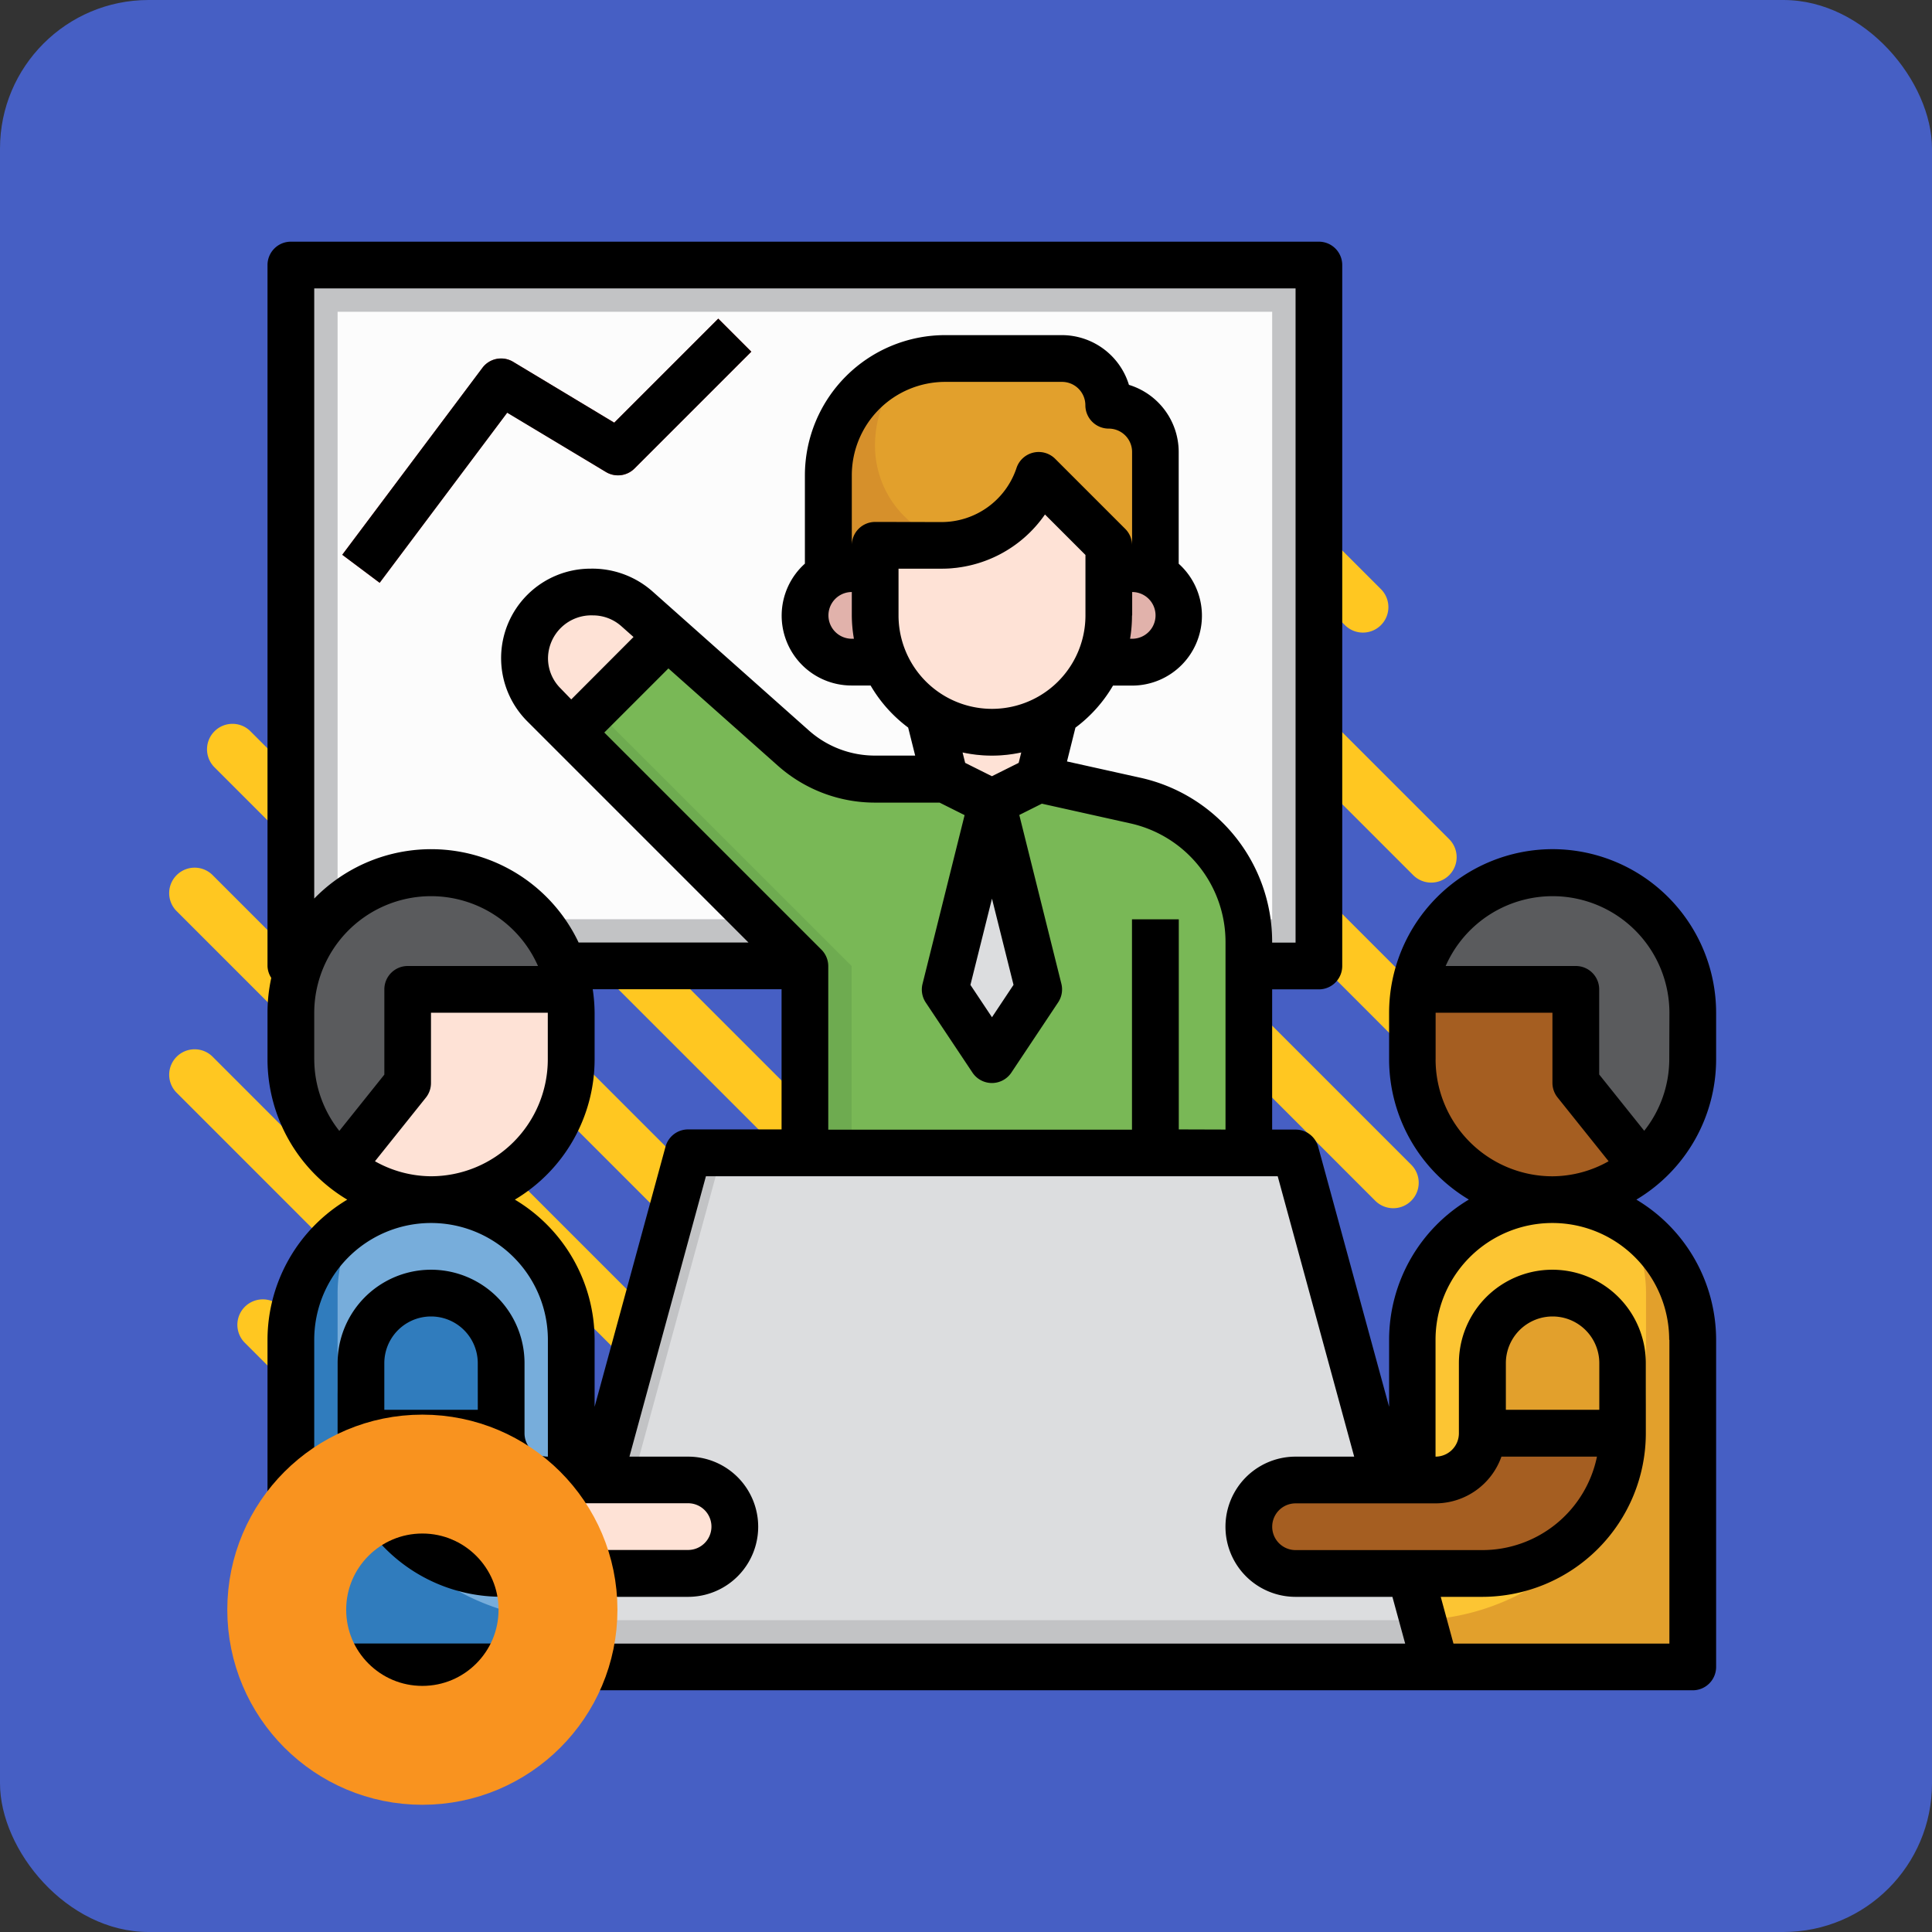 <svg xmlns="http://www.w3.org/2000/svg" width="65" height="65" viewBox="0 0 65 65">
  <rect x="0" y="0" width="65" height="65" fill="#333333" stroke="none"/>
  <g id="Grupo_83549" data-name="Grupo 83549" transform="translate(-180 -4703)">
    <rect id="Rectángulo_33792" data-name="Rectángulo 33792" width="65" height="65" rx="5" transform="translate(180 4703)" fill="#465fc4"/>
    <g id="Grupo_80313" data-name="Grupo 80313" transform="translate(185.692 4713.843)">
      <g id="Grupo_80111" data-name="Grupo 80111" transform="translate(24.464)">
        <path id="Trazado_113526" data-name="Trazado 113526" d="M289.532,1037.3l-17.138-17.138a.856.856,0,0,1,0-1.21h0a.856.856,0,0,1,1.211,0l17.138,17.138a.856.856,0,0,1,0,1.211h0A.857.857,0,0,1,289.532,1037.3Z" transform="translate(-272.143 -1018.7)" fill="#ffc721"/>
      </g>
      <g id="Grupo_80112" data-name="Grupo 80112" transform="translate(32.873 2.294)">
        <path id="Trazado_113527" data-name="Trazado 113527" d="M343.678,1044.286l-6.434-6.434a.857.857,0,0,1,0-1.211h0a.856.856,0,0,1,1.211,0l6.433,6.433a.856.856,0,0,1,0,1.211h0A.856.856,0,0,1,343.678,1044.286Z" transform="translate(-336.993 -1036.39)" fill="#ffc721"/>
      </g>
      <g id="Grupo_80113" data-name="Grupo 80113" transform="translate(18.349)">
        <path id="Trazado_113528" data-name="Trazado 113528" d="M248.493,1043.414l-23.253-23.253a.855.855,0,0,1,0-1.21h0a.856.856,0,0,1,1.211,0L249.7,1042.2a.856.856,0,0,1,0,1.211h0A.856.856,0,0,1,248.493,1043.414Z" transform="translate(-224.989 -1018.7)" fill="#ffc721"/>
      </g>
      <g id="Grupo_80114" data-name="Grupo 80114" transform="translate(13.51 1.276)">
        <path id="Trazado_113529" data-name="Trazado 113529" d="M214.741,1056.815,187.926,1030a.856.856,0,0,1,0-1.211h0a.855.855,0,0,1,1.211,0l26.816,26.816a.856.856,0,0,1,0,1.211h0A.856.856,0,0,1,214.741,1056.815Z" transform="translate(-187.675 -1028.537)" fill="#ffc721"/>
      </g>
      <g id="Grupo_80115" data-name="Grupo 80115" transform="translate(9.488 3.369)">
        <path id="Trazado_113530" data-name="Trazado 113530" d="M185.658,1074.883l-28.744-28.744a.856.856,0,0,1,0-1.211h0a.856.856,0,0,1,1.211,0l28.745,28.745a.856.856,0,0,1,0,1.211h0A.856.856,0,0,1,185.658,1074.883Z" transform="translate(-156.663 -1044.677)" fill="#ffc721"/>
      </g>
      <g id="Grupo_80116" data-name="Grupo 80116" transform="translate(6.119 6.119)">
        <path id="Trazado_113531" data-name="Trazado 113531" d="M160.3,1096.71l-29.363-29.363a.857.857,0,0,1,0-1.211h0a.857.857,0,0,1,1.211,0l29.363,29.364a.857.857,0,0,1,0,1.211h0A.857.857,0,0,1,160.3,1096.71Z" transform="translate(-130.686 -1065.885)" fill="#ffc721"/>
      </g>
      <g id="Grupo_80117" data-name="Grupo 80117" transform="translate(3.369 9.488)">
        <path id="Trazado_113532" data-name="Trazado 113532" d="M138.474,1122.069l-28.745-28.745a.856.856,0,0,1,0-1.21h0a.856.856,0,0,1,1.211,0l28.744,28.744a.856.856,0,0,1,0,1.211h0A.856.856,0,0,1,138.474,1122.069Z" transform="translate(-109.478 -1091.863)" fill="#ffc721"/>
      </g>
      <g id="Grupo_80118" data-name="Grupo 80118" transform="translate(1.276 13.51)">
        <path id="Trazado_113533" data-name="Trazado 113533" d="M120.4,1151.153l-26.816-26.816a.856.856,0,0,1,0-1.211h0a.855.855,0,0,1,1.211,0l26.816,26.816a.856.856,0,0,1,0,1.211h0A.855.855,0,0,1,120.4,1151.153Z" transform="translate(-93.336 -1122.875)" fill="#ffc721"/>
      </g>
      <g id="Grupo_80119" data-name="Grupo 80119" transform="translate(0 18.349)">
        <path id="Trazado_113534" data-name="Trazado 113534" d="M107,1184.9,83.75,1161.651a.855.855,0,0,1,0-1.211h0a.855.855,0,0,1,1.211,0l23.253,23.253a.855.855,0,0,1,0,1.211h0A.856.856,0,0,1,107,1184.9Z" transform="translate(-83.499 -1160.189)" fill="#ffc721"/>
      </g>
      <g id="Grupo_80120" data-name="Grupo 80120" transform="translate(0 24.464)">
        <path id="Trazado_113535" data-name="Trazado 113535" d="M100.888,1225.943,83.75,1208.8a.856.856,0,0,1,0-1.211h0a.856.856,0,0,1,1.211,0l17.138,17.138a.857.857,0,0,1,0,1.211h0A.856.856,0,0,1,100.888,1225.943Z" transform="translate(-83.499 -1207.343)" fill="#ffc721"/>
      </g>
      <g id="Grupo_80121" data-name="Grupo 80121" transform="translate(2.294 32.873)">
        <path id="Trazado_113536" data-name="Trazado 113536" d="M107.875,1280.088l-6.433-6.434a.856.856,0,0,1,0-1.211h0a.857.857,0,0,1,1.211,0l6.434,6.434a.856.856,0,0,1,0,1.211h0A.856.856,0,0,1,107.875,1280.088Z" transform="translate(-101.191 -1272.193)" fill="#ffc721"/>
      </g>
    </g>
    <g id="capacitacion_2_" data-name="capacitacion (2)" transform="translate(188 4710.131)">
      <rect id="Rectángulo_344187" data-name="Rectángulo 344187" width="9" height="11" rx="4.5" transform="translate(40 21.737)" fill="#5a5b5d"/>
      <path id="Trazado_625281" data-name="Trazado 625281" d="M50.071,33H55.5v3.144l2.254,2.817A4.717,4.717,0,0,1,50,35.358V33.786A4.717,4.717,0,0,1,50.071,33Z" transform="translate(-10.482 -6.845)" fill="#a55e21"/>
      <path id="Trazado_625282" data-name="Trazado 625282" d="M50,46.717a4.717,4.717,0,0,1,9.433,0V57.722H50Z" transform="translate(-10.482 -8.77)" fill="#e2a02c"/>
      <path id="Trazado_625283" data-name="Trazado 625283" d="M50,46.887a4.834,4.834,0,0,1,4.217-4.861,4.688,4.688,0,0,1,2.951.667,4.691,4.691,0,0,1,.693,2.452v3.144A7.861,7.861,0,0,1,50,56.149Z" transform="translate(-10.482 -8.77)" fill="#fcc533"/>
      <path id="Trazado_625284" data-name="Trazado 625284" d="M11.433,46.717a4.717,4.717,0,0,0-9.433,0V57.722h9.433Z" transform="translate(-0.214 -8.77)" fill="#307cbd"/>
      <path id="Trazado_625285" data-name="Trazado 625285" d="M11.861,46.887a4.834,4.834,0,0,0-4.217-4.861,4.688,4.688,0,0,0-2.951.667A4.691,4.691,0,0,0,4,45.144v3.144a7.861,7.861,0,0,0,7.861,7.861Z" transform="translate(-0.642 -8.77)" fill="#77addb"/>
      <path id="Trazado_625286" data-name="Trazado 625286" d="M42.871,57.294H13L17.717,40H38.155Z" transform="translate(-2.567 -8.343)" fill="#c2c3c5"/>
      <path id="Trazado_625287" data-name="Trazado 625287" d="M19.288,40,15,55.722H42.871L38.583,40Z" transform="translate(-2.995 -8.343)" fill="#dcdddf"/>
      <path id="Trazado_625288" data-name="Trazado 625288" d="M2,2H36.588V25.583H2Z" transform="translate(-0.214 -0.214)" fill="#c2c3c5"/>
      <path id="Trazado_625289" data-name="Trazado 625289" d="M4,4H35.443V24.438H4Z" transform="translate(-0.642 -0.642)" fill="#fcfcfc"/>
      <path id="Trazado_625290" data-name="Trazado 625290" d="M25,13.287V9.93A3.93,3.93,0,0,1,28.93,6h3.93a1.572,1.572,0,0,1,1.572,1.572,1.572,1.572,0,0,1,1.572,1.572v4.143Z" transform="translate(-5.134 -1.07)" fill="#d6902b"/>
      <path id="Trazado_625291" data-name="Trazado 625291" d="M36.433,9.144a1.572,1.572,0,0,0-1.572-1.572A1.572,1.572,0,0,0,33.289,6h-3.93a3.875,3.875,0,0,0-1.268.228A3.906,3.906,0,0,0,27,8.931a3.357,3.357,0,0,0,3.357,3.357h6.076Z" transform="translate(-5.562 -1.07)" fill="#e2a02c"/>
      <path id="Trazado_625292" data-name="Trazado 625292" d="M36.369,34.866V27.791a4.9,4.9,0,0,0-3.837-4.783l-3.238-.719h-5.5a4.136,4.136,0,0,1-2.751-1.045l-5.267-4.683A2.225,2.225,0,0,0,14.3,16h-.079a2.223,2.223,0,0,0-1.569,3.8l8.782,8.782v6.289Z" transform="translate(-2.353 -3.209)" fill="#6eab50"/>
      <path id="Trazado_625293" data-name="Trazado 625293" d="M32.959,23.045l-3.238-.719h-5.5a4.136,4.136,0,0,1-2.751-1.045L16.2,16.6a2.22,2.22,0,0,0-.721-.425,2.215,2.215,0,0,0-.832,3.659l8.785,8.782V34.9H36.8V27.828a4.9,4.9,0,0,0-3.837-4.783Z" transform="translate(-2.78 -3.246)" fill="#79b856"/>
      <path id="Trazado_625294" data-name="Trazado 625294" d="M38,30h1.572v7.861H38Z" transform="translate(-7.915 -6.204)" fill="#649240"/>
      <path id="Trazado_625295" data-name="Trazado 625295" d="M5.458,13.182,4.2,12.238,8.917,5.95a.786.786,0,0,1,1.034-.2l3.4,2.044,3.5-3.5,1.112,1.112-3.93,3.93a.786.786,0,0,1-.961.118l-3.322-2Z" transform="translate(-0.685 -0.705)" fill="#dc4a4a"/>
      <path id="Trazado_625296" data-name="Trazado 625296" d="M31.572,25,30,31.289l1.572,2.358,1.572-2.358Z" transform="translate(-6.204 -5.134)" fill="#dcdddf"/>
      <rect id="Rectángulo_344188" data-name="Rectángulo 344188" width="9" height="11" rx="4.5" transform="translate(11 32.737) rotate(180)" fill="#5a5b5d"/>
      <path id="Trazado_625297" data-name="Trazado 625297" d="M0,0H4.717V2.358A2.358,2.358,0,1,1,0,2.358Z" transform="translate(8.861 41.09) rotate(180)" fill="#307cbd"/>
      <path id="Trazado_625298" data-name="Trazado 625298" d="M9.717,52a1.572,1.572,0,0,0,1.572,1.572h4.717a1.572,1.572,0,1,1,0,3.144H9.717A4.717,4.717,0,0,1,5,52" transform="translate(-0.856 -10.91)" fill="#fee2d6"/>
      <path id="Trazado_625299" data-name="Trazado 625299" d="M11.819,33H6.387v3.144L4.133,38.962a4.717,4.717,0,0,0,7.756-3.6V33.786A4.716,4.716,0,0,0,11.819,33Z" transform="translate(-0.67 -6.845)" fill="#fee2d6"/>
      <path id="Trazado_625300" data-name="Trazado 625300" d="M55.358,46a2.358,2.358,0,0,1,2.358,2.358v2.358H53V48.358A2.358,2.358,0,0,1,55.358,46Z" transform="translate(-11.124 -9.626)" fill="#e2a02c"/>
      <path id="Trazado_625301" data-name="Trazado 625301" d="M50.861,52a1.572,1.572,0,0,1-1.572,1.572H44.572a1.572,1.572,0,0,0,0,3.144h6.289A4.717,4.717,0,0,0,55.577,52" transform="translate(-8.984 -10.91)" fill="#a55e21"/>
      <g id="Grupo_989916" data-name="Grupo 989916" transform="translate(19.08 8.861)">
        <path id="Trazado_625302" data-name="Trazado 625302" d="M34.861,13.358v2.358a3.93,3.93,0,0,1-7.861,0V13.358h2.231A3.449,3.449,0,0,0,32.5,11Z" transform="translate(-24.642 -11)" fill="#e1b2ab"/>
        <path id="Trazado_625303" data-name="Trazado 625303" d="M26.358,15h-.786a1.572,1.572,0,0,0,0,3.144h1.114" transform="translate(-24 -11.856)" fill="#e1b2ab"/>
        <path id="Trazado_625304" data-name="Trazado 625304" d="M36.911,15H37.7a1.572,1.572,0,0,1,0,3.144H36.583" transform="translate(-26.692 -11.856)" fill="#e1b2ab"/>
        <path id="Trazado_625305" data-name="Trazado 625305" d="M29.3,21.21l.549,2.193,1.572.786L33,23.4l.549-2.193" transform="translate(-25.134 -13.184)" fill="#e1b2ab"/>
      </g>
      <path id="Trazado_625306" data-name="Trazado 625306" d="M29.6,22.384l.314,1.27,1.572.786,1.572-.786.314-1.27a3.93,3.93,0,0,1-3.779,0Z" transform="translate(-6.116 -4.574)" fill="#fee2d6"/>
      <path id="Trazado_625307" data-name="Trazado 625307" d="M29.231,14.358H27V15.93a3.93,3.93,0,0,0,7.861,0V14.358L32.5,12A3.449,3.449,0,0,1,29.231,14.358Z" transform="translate(-5.562 -2.353)" fill="#fee2d6"/>
      <path id="Trazado_625308" data-name="Trazado 625308" d="M15.772,16.561A2.225,2.225,0,0,0,14.3,16H14.22a2.223,2.223,0,0,0-1.572,3.8l.924.921,3.237-3.237Z" transform="translate(-2.352 -3.209)" fill="#fee2d6"/>
      <path id="Trazado_625309" data-name="Trazado 625309" d="M9.749,7.459l3.322,1.994a.786.786,0,0,0,.961-.118l3.93-3.93L16.85,4.293l-3.5,3.5L9.95,5.746a.786.786,0,0,0-1.034.2L4.2,12.238l1.258.943Z" transform="translate(-0.685 -0.704)"/>
      <path id="Trazado_625310" data-name="Trazado 625310" d="M44.235,21.438a5.509,5.509,0,0,0-5.5,5.5v1.572a5.5,5.5,0,0,0,2.683,4.717,5.5,5.5,0,0,0-2.683,4.717V40.2l-2.386-8.748a.786.786,0,0,0-.759-.579H34.8V26.155h1.572a.786.786,0,0,0,.786-.786V1.786A.786.786,0,0,0,36.374,1H1.786A.786.786,0,0,0,1,1.786V25.369a.773.773,0,0,0,.127.4A5.5,5.5,0,0,0,1,26.941v1.572A5.5,5.5,0,0,0,3.683,33.23,5.5,5.5,0,0,0,1,37.946V48.951a.786.786,0,0,0,.786.786H48.951a.786.786,0,0,0,.786-.786V37.946a5.5,5.5,0,0,0-2.683-4.717,5.5,5.5,0,0,0,2.683-4.717V26.941A5.509,5.509,0,0,0,44.235,21.438ZM42.518,41.876h3.21a3.938,3.938,0,0,1-3.852,3.144H35.588a.786.786,0,0,1,0-1.572H40.3a2.358,2.358,0,0,0,2.214-1.572ZM45.807,40.3H42.663V38.732a1.572,1.572,0,0,1,3.144,0ZM37.56,41.876H35.588a2.358,2.358,0,0,0,0,4.717h3.258l.429,1.572H11.462l.429-1.572H15.15a2.358,2.358,0,1,0,0-4.717H13.177l2.573-9.433H34.987ZM8.075,40.3H4.93V38.732a1.572,1.572,0,0,1,3.144,0Zm.145,1.572a2.358,2.358,0,0,0,2.214,1.572H15.15a.786.786,0,1,1,0,1.572H8.861a3.938,3.938,0,0,1-3.852-3.144Zm3.723-15.722h6.352v4.717H15.15a.786.786,0,0,0-.759.58L12.005,40.2V37.946a5.5,5.5,0,0,0-2.683-4.717,5.5,5.5,0,0,0,2.683-4.717V26.941a5.523,5.523,0,0,0-.063-.786Zm19.715,4.717V23.8H30.085v7.075H19.866v-5.5a.786.786,0,0,0-.23-.556l-7.305-7.305,2.157-2.157,3.681,3.272a4.918,4.918,0,0,0,3.269,1.243h2.173l.842.421-1.415,5.676a.786.786,0,0,0,.108.629l1.572,2.358a.786.786,0,0,0,1.308,0L27.6,26.593a.786.786,0,0,0,.108-.629l-1.415-5.676.759-.38,2.965.66a4.088,4.088,0,0,1,3.214,4.015v6.289Zm-20.8-14.84a1.428,1.428,0,0,1-.421-1.016,1.457,1.457,0,0,1,1.513-1.438,1.434,1.434,0,0,1,.954.363l.41.364L11.219,16.4Zm9.8-3.24v.786a4.717,4.717,0,0,0,.071.786h-.071a.786.786,0,1,1,0-1.572Zm.786-2.358a.786.786,0,0,0-.786.786V8.861A3.144,3.144,0,0,1,23.8,5.717h3.93a.786.786,0,0,1,.786.786.786.786,0,0,0,.786.786.786.786,0,0,1,.786.786v3.144a.786.786,0,0,0-.23-.556L27.5,8.305a.786.786,0,0,0-1.3.307,2.659,2.659,0,0,1-2.526,1.821Zm8.647,3.144v-.786a.786.786,0,1,1,0,1.572h-.071A4.716,4.716,0,0,0,30.085,13.577Zm-7.861-1.572h1.445a4.228,4.228,0,0,0,3.482-1.823l1.362,1.362v2.033a3.144,3.144,0,1,1-6.289,0Zm3.144,6.289a4.679,4.679,0,0,0,.985-.105l-.087.35-.9.449-.9-.449-.087-.35a4.68,4.68,0,0,0,.985.105Zm0,4.813.725,2.9-.725,1.09-.725-1.088ZM2.572,2.572H35.588v22.01H34.8a5.653,5.653,0,0,0-4.452-5.551l-2.45-.544.284-1.137a4.747,4.747,0,0,0,1.264-1.415h.638a2.35,2.35,0,0,0,1.572-4.1V8.075a2.365,2.365,0,0,0-1.674-2.258,2.363,2.363,0,0,0-2.257-1.673H23.8A4.721,4.721,0,0,0,19.08,8.861v2.971a2.35,2.35,0,0,0,1.572,4.1h.638a4.747,4.747,0,0,0,1.264,1.415l.236.943H21.438a3.344,3.344,0,0,1-2.225-.846l-5.267-4.683a3.056,3.056,0,0,0-2.076-.76,3.009,3.009,0,0,0-2.128,5.138l7.44,7.44H11.467A5.489,5.489,0,0,0,2.572,23.1Zm0,25.941V26.941A3.93,3.93,0,0,1,10.1,25.369H5.717a.786.786,0,0,0-.786.786v2.868L3.416,30.917a3.892,3.892,0,0,1-.843-2.4Zm2.044,3.424L6.334,29.79A.786.786,0,0,0,6.5,29.3V26.941h3.93v1.572a3.935,3.935,0,0,1-3.93,3.93,3.879,3.879,0,0,1-1.887-.506ZM2.572,37.946a3.93,3.93,0,0,1,7.861,0v3.93a.786.786,0,0,1-.786-.786V38.732a3.144,3.144,0,1,0-6.289,0V41.09a5.509,5.509,0,0,0,5.5,5.5h1.4l-.428,1.572H2.572Zm45.593,0V48.165H40.9l-.428-1.572h1.4a5.509,5.509,0,0,0,5.5-5.5V38.732a3.144,3.144,0,1,0-6.289,0V41.09a.786.786,0,0,1-.786.786v-3.93a3.93,3.93,0,0,1,7.861,0ZM40.3,28.513V26.941h3.93V29.3a.786.786,0,0,0,.172.491l1.718,2.147a3.878,3.878,0,0,1-1.891.506,3.935,3.935,0,0,1-3.93-3.93Zm7.861,0a3.892,3.892,0,0,1-.843,2.4l-1.515-1.894V26.155a.786.786,0,0,0-.786-.786H40.638a3.93,3.93,0,0,1,7.528,1.572Z" transform="translate(0)"/>
    </g>
    <g id="Elipse_4731" data-name="Elipse 4731" transform="translate(187.647 4750.594)" fill="none" stroke="#f9931f" stroke-width="4">
      <ellipse cx="6.563" cy="6.563" rx="6.563" ry="6.563" stroke="none"/>
      <ellipse cx="6.563" cy="6.563" rx="4.563" ry="4.563" fill="none"/>
    </g>
  </g>
</svg>
